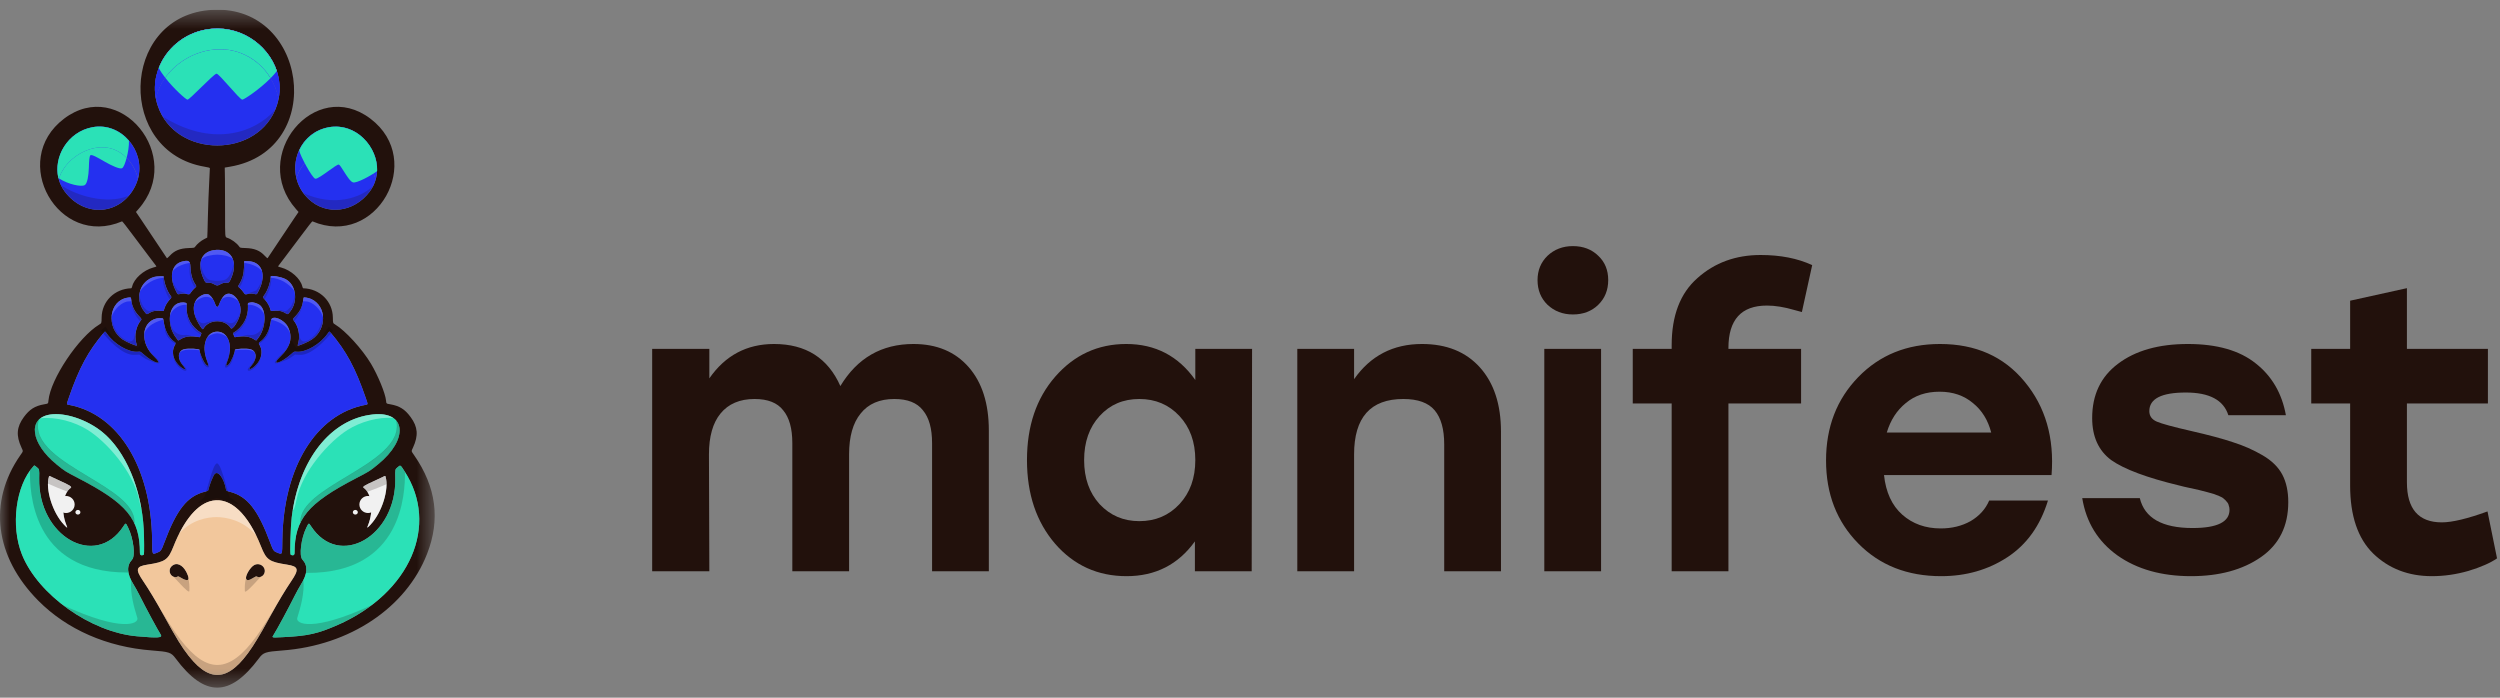 <svg width="129" height="36" viewBox="0 0 129 36" fill="none" xmlns="http://www.w3.org/2000/svg">
<rect x="0" y="0" width="129" height="36" fill="#808080" stroke="none"/>
<g clip-path="url(#clip0_1194_5139)">
<mask id="mask0_1194_5139" style="mask-type:luminance" maskUnits="userSpaceOnUse" x="0" y="0" width="23" height="36">
<path d="M22.435 0.5H0V35.5H22.435V0.5Z" fill="white"/>
</mask>
<g mask="url(#mask0_1194_5139)">
<path fill-rule="evenodd" clip-rule="evenodd" d="M10.743 0.525C6.198 0.981 6.038 7.835 10.555 8.602C10.759 8.637 10.824 8.655 10.829 8.68C10.832 8.697 10.816 9.043 10.792 9.448C10.769 9.853 10.739 10.649 10.726 11.217C10.714 11.786 10.699 12.254 10.694 12.258C10.688 12.262 10.614 12.3 10.53 12.343C10.371 12.422 10.162 12.597 10.078 12.72C10.031 12.789 10.031 12.789 9.742 12.799C9.285 12.814 9.007 12.928 8.754 13.202C8.684 13.278 8.62 13.332 8.612 13.322C8.603 13.312 8.34 12.917 8.026 12.444C7.713 11.971 7.357 11.438 7.236 11.261L7.015 10.937L7.144 10.79C9.563 8.061 6.181 3.949 3.306 6.123C0.444 8.287 3.009 12.826 6.3 11.421C6.313 11.415 6.558 11.726 6.878 12.158C7.183 12.568 7.564 13.074 7.725 13.283C7.885 13.491 8.03 13.682 8.047 13.707C8.081 13.76 8.092 13.752 7.908 13.804C7.398 13.946 6.916 14.378 6.821 14.778C6.809 14.831 6.788 14.874 6.775 14.875C5.913 14.898 5.253 15.551 5.244 16.389C5.24 16.675 5.24 16.675 5.123 16.746C4.054 17.392 2.604 19.561 2.5 20.667C2.485 20.831 2.491 20.826 2.279 20.862C1.802 20.945 1.523 21.121 1.229 21.524C0.857 22.034 0.822 22.472 1.106 23.091C1.202 23.301 1.208 23.264 1.049 23.491C-0.627 25.897 -0.278 28.72 1.977 30.995C3.452 32.482 5.523 33.389 7.845 33.564C8.731 33.631 8.832 33.665 9.061 33.972C10.562 35.986 11.858 35.986 13.359 33.972C13.587 33.665 13.689 33.631 14.575 33.564C18.045 33.303 20.948 31.365 22.036 28.584C22.73 26.811 22.51 25.128 21.37 23.49C21.212 23.262 21.217 23.3 21.313 23.091C21.597 22.472 21.563 22.034 21.191 21.524C20.896 21.121 20.618 20.945 20.14 20.862C19.929 20.826 19.935 20.831 19.919 20.667C19.886 20.305 19.504 19.373 19.14 18.764C18.693 18.016 17.825 17.065 17.297 16.746C17.179 16.675 17.179 16.675 17.176 16.389C17.167 15.551 16.507 14.898 15.644 14.875C15.632 14.874 15.611 14.831 15.598 14.778C15.503 14.378 15.022 13.946 14.511 13.804C14.327 13.752 14.338 13.76 14.373 13.707C14.389 13.682 14.534 13.491 14.695 13.283C14.855 13.074 15.237 12.568 15.542 12.158C15.862 11.726 16.106 11.415 16.12 11.421C19.411 12.826 21.976 8.287 19.114 6.123C16.238 3.949 12.857 8.061 15.275 10.79L15.405 10.937L15.184 11.261C15.062 11.438 14.707 11.971 14.393 12.444C14.08 12.917 13.816 13.312 13.808 13.322C13.799 13.332 13.735 13.278 13.665 13.202C13.412 12.928 13.134 12.814 12.678 12.799C12.389 12.789 12.389 12.789 12.342 12.721C12.22 12.542 11.94 12.339 11.714 12.266C11.612 12.232 11.612 12.232 11.614 11.018C11.616 10.351 11.612 9.544 11.607 9.226L11.597 8.648L11.865 8.602C16.944 7.738 15.871 0.01 10.743 0.525ZM10.618 1.525C8.876 1.846 7.731 3.487 8.043 5.094C8.066 5.21 8.096 5.325 8.134 5.44C9.044 8.194 13.375 8.194 14.286 5.44C14.324 5.324 14.355 5.208 14.377 5.092C14.776 3.057 12.822 1.119 10.618 1.525ZM4.767 6.565C3.48 6.807 2.719 8.138 3.036 9.266C3.097 9.483 3.198 9.692 3.343 9.885C4.366 11.248 6.21 11.111 6.97 9.614C7.036 9.483 7.087 9.35 7.123 9.215C7.507 7.795 6.267 6.282 4.767 6.565ZM16.96 6.566C15.677 6.8 15.011 8.076 15.298 9.213C15.394 9.593 15.596 9.958 15.917 10.263C16.84 11.14 18.262 10.97 19.077 9.885C19.222 9.692 19.322 9.485 19.383 9.273C19.779 7.897 18.517 6.283 16.96 6.566ZM10.994 12.915C10.366 13.028 10.163 13.62 10.497 14.366C10.596 14.588 10.596 14.588 10.749 14.59C10.886 14.591 10.918 14.599 11.056 14.671C11.21 14.75 11.21 14.75 11.364 14.671C11.502 14.599 11.533 14.591 11.67 14.59C11.823 14.588 11.823 14.588 11.922 14.366C12.333 13.451 11.887 12.755 10.994 12.915ZM9.382 13.501C8.867 13.641 8.719 14.277 9.045 14.944C9.181 15.22 9.154 15.198 9.318 15.164C9.424 15.142 9.482 15.139 9.555 15.155C9.793 15.204 9.764 15.212 9.865 15.069C9.915 14.998 9.999 14.904 10.051 14.86C10.145 14.78 10.145 14.78 10.083 14.682C9.913 14.415 9.842 14.159 9.826 13.759C9.813 13.458 9.727 13.408 9.382 13.501ZM12.594 13.757C12.578 14.159 12.507 14.415 12.336 14.682C12.274 14.78 12.274 14.78 12.368 14.86C12.42 14.904 12.504 14.998 12.554 15.069C12.655 15.212 12.626 15.204 12.865 15.155C12.937 15.139 12.996 15.142 13.102 15.164C13.266 15.198 13.239 15.22 13.374 14.944C13.756 14.165 13.506 13.507 12.818 13.478L12.605 13.469L12.594 13.757ZM7.974 14.286C7.204 14.488 6.931 15.426 7.451 16.079C7.575 16.235 7.566 16.232 7.69 16.157C7.883 16.039 8.1 16.002 8.353 16.041C8.445 16.056 8.445 16.056 8.468 15.963C8.507 15.806 8.622 15.603 8.747 15.468C8.865 15.341 8.865 15.341 8.785 15.232C8.608 14.996 8.452 14.545 8.45 14.269C8.45 14.243 8.087 14.255 7.974 14.286ZM13.969 14.269C13.968 14.545 13.811 14.996 13.635 15.232C13.554 15.341 13.554 15.341 13.673 15.468C13.797 15.603 13.912 15.806 13.951 15.963C13.975 16.056 13.975 16.056 14.066 16.041C14.319 16.002 14.537 16.039 14.729 16.157C14.853 16.232 14.845 16.235 14.969 16.079C15.402 15.535 15.273 14.668 14.718 14.395C14.479 14.277 13.97 14.192 13.969 14.269ZM10.44 15.224C9.9 15.477 9.851 16.095 10.315 16.801C10.457 17.018 10.457 17.018 10.513 16.93C10.809 16.46 11.611 16.46 11.906 16.93C11.987 17.058 12.311 16.571 12.393 16.198C12.54 15.533 11.896 14.857 11.532 15.294C11.454 15.387 11.359 15.557 11.322 15.671C11.249 15.89 11.171 15.89 11.098 15.671C11.04 15.495 10.917 15.306 10.805 15.219C10.725 15.157 10.578 15.159 10.44 15.224ZM6.604 15.358C5.622 15.489 5.443 16.91 6.331 17.518C6.52 17.647 7.06 17.875 7.06 17.826C7.06 17.823 7.042 17.75 7.021 17.664C6.927 17.297 7.025 16.836 7.256 16.547C7.318 16.469 7.318 16.469 7.162 16.303C6.932 16.058 6.807 15.794 6.772 15.479C6.756 15.331 6.765 15.337 6.604 15.358ZM15.666 15.362C15.662 15.374 15.65 15.449 15.638 15.529C15.592 15.845 15.481 16.068 15.249 16.313C15.101 16.468 15.101 16.468 15.163 16.546C15.395 16.836 15.492 17.297 15.399 17.664C15.377 17.75 15.359 17.823 15.359 17.826C15.359 17.875 15.899 17.647 16.088 17.518C16.875 16.979 16.862 15.807 16.064 15.432C15.932 15.37 15.678 15.326 15.666 15.362ZM9.316 15.616C8.691 15.707 8.564 16.739 9.092 17.433C9.137 17.493 9.181 17.551 9.188 17.562C9.196 17.574 9.232 17.56 9.277 17.529C9.532 17.352 9.84 17.314 10.305 17.401C10.32 17.404 10.404 17.192 10.391 17.184C9.885 16.89 9.597 16.368 9.626 15.799C9.634 15.634 9.634 15.634 9.563 15.623C9.524 15.616 9.479 15.608 9.463 15.605C9.446 15.602 9.38 15.607 9.316 15.616ZM12.947 15.605C12.936 15.608 12.895 15.616 12.856 15.623C12.785 15.634 12.785 15.634 12.794 15.799C12.823 16.368 12.534 16.89 12.029 17.184C12.015 17.192 12.1 17.404 12.115 17.401C12.58 17.314 12.888 17.352 13.142 17.529C13.187 17.56 13.223 17.574 13.231 17.562C13.239 17.551 13.282 17.493 13.328 17.433C13.716 16.923 13.763 16.059 13.419 15.755C13.313 15.661 13.05 15.577 12.947 15.605ZM8.049 16.442C7.284 16.65 7.23 17.715 7.951 18.397C8.471 18.89 7.963 18.774 7.396 18.271C7.242 18.134 7.242 18.134 7.125 18.147C6.646 18.197 5.909 17.771 5.515 17.216C5.425 17.088 5.425 17.088 5.367 17.156C4.549 18.119 4.084 18.981 3.554 20.514C3.423 20.894 3.422 20.864 3.571 20.893C6.117 21.379 7.797 24.112 7.849 27.851C7.86 28.668 7.84 28.619 8.122 28.513C8.294 28.448 8.329 28.398 8.47 28.021C9.114 26.293 9.656 25.608 10.563 25.374C10.751 25.326 10.746 25.33 10.762 25.243C10.798 25.049 11.002 24.539 11.076 24.459C11.253 24.267 11.55 24.668 11.658 25.243C11.674 25.33 11.668 25.326 11.856 25.374C12.764 25.608 13.306 26.293 13.95 28.021C14.09 28.398 14.125 28.448 14.297 28.513C14.579 28.619 14.559 28.668 14.57 27.851C14.623 24.112 16.302 21.379 18.849 20.893C18.998 20.864 18.996 20.894 18.865 20.514C18.335 18.981 17.87 18.119 17.053 17.156C16.995 17.088 16.995 17.088 16.904 17.216C16.511 17.771 15.774 18.197 15.295 18.147C15.178 18.134 15.178 18.134 15.024 18.271C14.457 18.774 13.948 18.89 14.469 18.397C14.989 17.905 15.12 17.397 14.861 16.88C14.655 16.471 14.021 16.225 13.981 16.54C13.916 17.042 13.719 17.429 13.422 17.635C13.335 17.695 13.335 17.695 13.409 17.83C13.579 18.139 13.495 18.541 13.198 18.844C12.946 19.1 12.744 19.117 12.975 18.863C13.278 18.529 13.257 18.122 12.931 18.024C12.737 17.966 12.123 17.991 12.123 18.057C12.123 18.207 11.926 18.669 11.809 18.793C11.664 18.947 11.633 18.88 11.733 18.627C12.04 17.852 11.784 17.114 11.21 17.114C10.635 17.114 10.38 17.852 10.686 18.627C10.786 18.88 10.756 18.947 10.611 18.793C10.494 18.669 10.296 18.207 10.296 18.057C10.296 17.991 9.683 17.966 9.488 18.024C9.163 18.122 9.142 18.529 9.445 18.863C9.676 19.117 9.474 19.1 9.222 18.844C8.924 18.541 8.841 18.139 9.01 17.83C9.084 17.695 9.084 17.695 8.998 17.635C8.701 17.429 8.503 17.042 8.439 16.541C8.428 16.458 8.417 16.435 8.383 16.426C8.313 16.407 8.148 16.415 8.049 16.442ZM2.576 21.393C1.405 21.581 1.581 22.881 2.926 23.97C3.352 24.316 3.36 24.32 4.043 24.675C6.558 25.98 7.219 26.783 7.219 28.532C7.219 28.652 7.304 28.689 7.423 28.62C7.444 28.608 7.441 27.771 7.417 27.324C7.308 25.224 6.473 23.261 5.276 22.291C4.484 21.649 3.345 21.27 2.576 21.393ZM19.241 21.387C17.068 21.62 15.416 23.714 15.052 26.696C14.994 27.171 14.953 28.595 14.997 28.62C15.116 28.689 15.2 28.652 15.2 28.532C15.2 26.783 15.861 25.981 18.377 24.675C19.059 24.32 19.067 24.316 19.494 23.97C21.105 22.665 20.962 21.202 19.241 21.387ZM1.725 24.059C0.811 25.063 0.542 27.135 1.133 28.614C1.964 30.69 4.679 32.619 7.07 32.832C8.154 32.929 8.4 32.912 8.296 32.75C8.126 32.483 7.544 31.404 7.203 30.724C7.115 30.548 6.978 30.301 6.899 30.174C6.544 29.606 6.518 29.193 6.817 28.871C6.994 28.68 6.883 27.779 6.615 27.234C6.483 26.964 6.492 26.967 6.366 27.159C4.918 29.368 1.962 27.677 2.022 24.675C2.031 24.217 2.031 24.217 1.906 24.115C1.76 23.997 1.777 24.002 1.725 24.059ZM20.509 24.117C20.388 24.217 20.388 24.217 20.397 24.675C20.457 27.677 17.502 29.367 16.053 27.159C15.928 26.967 15.937 26.964 15.804 27.234C15.537 27.779 15.426 28.68 15.603 28.871C15.901 29.193 15.875 29.606 15.52 30.174C15.441 30.301 15.305 30.548 15.216 30.724C14.876 31.404 14.293 32.483 14.123 32.75C14.019 32.913 13.99 32.905 14.6 32.877C15.873 32.817 16.402 32.698 17.434 32.243C21.166 30.596 22.683 27.097 20.872 24.315C20.649 23.971 20.671 23.983 20.509 24.117ZM2.525 24.599C2.332 25.242 2.713 26.455 3.303 27.077C3.486 27.27 3.497 27.271 3.424 27.09C3.13 26.362 3.238 25.459 3.653 25.173C3.73 25.12 3.59 25.031 3.05 24.79C2.924 24.734 2.761 24.658 2.688 24.621C2.529 24.541 2.542 24.543 2.525 24.599ZM19.757 24.608C19.702 24.637 19.532 24.717 19.38 24.786C18.79 25.054 18.687 25.118 18.766 25.173C19.182 25.459 19.29 26.362 18.995 27.09C18.922 27.271 18.933 27.27 19.116 27.077C19.706 26.455 20.087 25.242 19.895 24.599C19.878 24.544 19.879 24.544 19.757 24.608ZM10.975 25.835C10.215 25.972 9.504 26.802 8.953 28.194C8.676 28.892 8.532 28.993 7.616 29.134C7.013 29.226 6.974 29.374 7.388 29.983C7.687 30.423 8.053 31.032 8.44 31.732C9.131 32.983 9.385 33.398 9.737 33.844C10.948 35.382 11.983 35.13 13.268 32.984C13.521 32.562 13.552 32.506 13.98 31.732C14.366 31.032 14.732 30.423 15.032 29.983C15.446 29.374 15.406 29.226 14.803 29.134C13.887 28.993 13.743 28.892 13.467 28.194C12.802 26.515 11.906 25.667 10.975 25.835ZM8.956 29.146C8.771 29.243 8.704 29.43 8.79 29.61C8.859 29.752 9.047 29.823 9.163 29.75C9.195 29.73 9.22 29.738 9.317 29.798C9.666 30.013 9.799 29.971 9.69 29.681C9.525 29.238 9.213 29.011 8.956 29.146ZM13.122 29.155C12.909 29.264 12.637 29.729 12.704 29.871C12.752 29.973 12.847 29.955 13.102 29.798C13.2 29.738 13.224 29.73 13.256 29.75C13.372 29.823 13.561 29.752 13.629 29.61C13.777 29.302 13.434 28.994 13.122 29.155Z" fill="#22110C"/>
<path d="M12.947 15.605C12.936 15.608 12.895 15.616 12.856 15.623C12.785 15.634 12.785 15.634 12.794 15.799C12.823 16.368 12.534 16.89 12.029 17.184C12.015 17.192 12.1 17.404 12.115 17.401C12.58 17.314 12.888 17.352 13.142 17.529C13.187 17.56 13.223 17.574 13.231 17.562C13.239 17.551 13.282 17.493 13.328 17.433C13.716 16.923 13.763 16.059 13.419 15.755C13.313 15.661 13.05 15.577 12.947 15.605Z" fill="#2430F0"/>
<path d="M15.666 15.362C15.662 15.374 15.65 15.449 15.638 15.529C15.592 15.845 15.481 16.068 15.249 16.313C15.101 16.468 15.101 16.468 15.163 16.546C15.395 16.836 15.492 17.297 15.399 17.664C15.377 17.75 15.359 17.823 15.359 17.826C15.359 17.875 15.899 17.647 16.088 17.518C16.875 16.979 16.862 15.807 16.064 15.432C15.932 15.37 15.678 15.326 15.666 15.362Z" fill="#2430F0"/>
<path d="M13.969 14.269C13.968 14.545 13.811 14.996 13.635 15.232C13.554 15.341 13.554 15.341 13.673 15.468C13.797 15.603 13.912 15.806 13.951 15.963C13.975 16.056 13.975 16.056 14.066 16.041C14.319 16.002 14.537 16.039 14.729 16.157C14.853 16.232 14.845 16.235 14.969 16.079C15.402 15.535 15.273 14.668 14.718 14.395C14.479 14.277 13.97 14.192 13.969 14.269Z" fill="#2430F0"/>
<path d="M12.594 13.757C12.578 14.159 12.507 14.415 12.336 14.682C12.274 14.78 12.274 14.78 12.368 14.86C12.42 14.904 12.504 14.998 12.554 15.069C12.655 15.212 12.626 15.204 12.865 15.155C12.938 15.139 12.996 15.142 13.102 15.164C13.266 15.198 13.239 15.22 13.374 14.944C13.756 14.165 13.506 13.507 12.818 13.478L12.606 13.469L12.594 13.757Z" fill="#2430F0"/>
<path d="M10.994 12.915C10.365 13.028 10.163 13.62 10.497 14.366C10.596 14.588 10.596 14.588 10.749 14.59C10.886 14.591 10.918 14.599 11.056 14.671C11.21 14.75 11.21 14.75 11.364 14.671C11.502 14.599 11.533 14.591 11.67 14.59C11.823 14.588 11.823 14.588 11.922 14.366C12.332 13.451 11.887 12.755 10.994 12.915Z" fill="#2430F0"/>
<path d="M10.44 15.224C9.9 15.477 9.851 16.095 10.315 16.801C10.457 17.018 10.457 17.018 10.513 16.93C10.809 16.46 11.611 16.46 11.906 16.93C11.987 17.058 12.311 16.571 12.393 16.198C12.54 15.533 11.896 14.857 11.532 15.294C11.454 15.387 11.359 15.557 11.322 15.671C11.249 15.89 11.171 15.89 11.098 15.671C11.04 15.495 10.917 15.306 10.805 15.219C10.725 15.157 10.578 15.159 10.44 15.224Z" fill="#2430F0"/>
<path d="M9.316 15.616C8.691 15.707 8.564 16.739 9.092 17.433C9.137 17.493 9.181 17.551 9.188 17.562C9.196 17.574 9.233 17.56 9.278 17.529C9.532 17.352 9.84 17.314 10.305 17.401C10.32 17.404 10.404 17.192 10.391 17.184C9.885 16.89 9.597 16.368 9.626 15.799C9.634 15.634 9.634 15.634 9.563 15.623C9.524 15.616 9.479 15.608 9.463 15.605C9.446 15.602 9.38 15.607 9.316 15.616Z" fill="#2430F0"/>
<path d="M7.974 14.286C7.204 14.488 6.931 15.426 7.451 16.079C7.575 16.235 7.566 16.232 7.69 16.157C7.883 16.039 8.1 16.002 8.353 16.041C8.445 16.056 8.445 16.056 8.468 15.963C8.507 15.806 8.622 15.603 8.747 15.468C8.865 15.341 8.865 15.341 8.785 15.232C8.608 14.996 8.452 14.545 8.45 14.269C8.45 14.243 8.087 14.255 7.974 14.286Z" fill="#2430F0"/>
<path d="M9.382 13.501C8.867 13.641 8.719 14.277 9.045 14.944C9.181 15.22 9.154 15.198 9.317 15.164C9.423 15.142 9.482 15.139 9.555 15.155C9.793 15.204 9.764 15.212 9.865 15.069C9.915 14.998 9.999 14.904 10.051 14.86C10.145 14.78 10.145 14.78 10.083 14.682C9.913 14.415 9.842 14.159 9.826 13.759C9.813 13.458 9.727 13.408 9.382 13.501Z" fill="#2430F0"/>
<path d="M6.604 15.358C5.622 15.489 5.443 16.91 6.331 17.518C6.52 17.647 7.06 17.875 7.06 17.826C7.06 17.823 7.042 17.75 7.021 17.664C6.927 17.297 7.025 16.836 7.256 16.547C7.318 16.469 7.318 16.469 7.162 16.303C6.932 16.058 6.807 15.794 6.772 15.479C6.756 15.331 6.765 15.337 6.604 15.358Z" fill="#2430F0"/>
<path d="M19.241 21.387C17.068 21.62 15.416 23.714 15.052 26.696C14.994 27.171 14.953 28.595 14.997 28.62C15.116 28.689 15.2 28.652 15.2 28.532C15.2 26.783 15.861 25.981 18.377 24.675C19.059 24.32 19.067 24.316 19.494 23.97C21.105 22.665 20.962 21.202 19.241 21.387Z" fill="#2BE1B7"/>
<path d="M20.509 24.117C20.388 24.217 20.388 24.217 20.397 24.675C20.457 27.677 17.502 29.367 16.053 27.159C15.928 26.967 15.937 26.964 15.804 27.234C15.537 27.779 15.426 28.68 15.602 28.871C15.901 29.193 15.875 29.606 15.52 30.174C15.441 30.301 15.304 30.548 15.216 30.724C14.876 31.404 14.293 32.483 14.123 32.75C14.019 32.913 13.99 32.905 14.6 32.877C15.873 32.817 16.402 32.698 17.434 32.243C21.166 30.596 22.683 27.097 20.872 24.315C20.649 23.971 20.671 23.983 20.509 24.117Z" fill="#2BE1B7"/>
<path d="M1.725 24.059C0.811 25.063 0.542 27.135 1.133 28.614C1.964 30.69 4.679 32.619 7.07 32.832C8.154 32.929 8.4 32.912 8.296 32.75C8.126 32.483 7.544 31.404 7.203 30.724C7.115 30.548 6.978 30.301 6.899 30.174C6.544 29.606 6.518 29.193 6.817 28.871C6.994 28.68 6.883 27.779 6.615 27.234C6.483 26.964 6.492 26.967 6.366 27.159C4.918 29.368 1.962 27.677 2.022 24.675C2.031 24.217 2.031 24.217 1.906 24.115C1.76 23.997 1.777 24.002 1.725 24.059Z" fill="#2BE1B7"/>
<path d="M2.576 21.393C1.405 21.581 1.581 22.881 2.926 23.97C3.352 24.316 3.36 24.32 4.043 24.675C6.558 25.98 7.219 26.783 7.219 28.532C7.219 28.652 7.304 28.689 7.423 28.62C7.444 28.608 7.441 27.771 7.417 27.324C7.308 25.224 6.473 23.261 5.276 22.291C4.484 21.649 3.346 21.27 2.576 21.393Z" fill="#2BE1B7"/>
<path d="M8.049 16.442C7.284 16.65 7.23 17.715 7.951 18.397C8.471 18.89 7.963 18.774 7.396 18.271C7.242 18.134 7.242 18.134 7.125 18.147C6.646 18.197 5.908 17.771 5.515 17.216C5.425 17.088 5.425 17.088 5.367 17.156C4.549 18.119 4.084 18.981 3.554 20.514C3.423 20.894 3.422 20.864 3.571 20.893C6.117 21.379 7.797 24.112 7.849 27.851C7.86 28.668 7.84 28.619 8.122 28.513C8.294 28.448 8.329 28.398 8.47 28.021C9.114 26.293 9.655 25.608 10.563 25.374C10.751 25.326 10.746 25.33 10.762 25.243C10.798 25.049 11.002 24.539 11.076 24.459C11.253 24.267 11.55 24.668 11.658 25.243C11.674 25.33 11.668 25.326 11.856 25.374C12.764 25.608 13.306 26.293 13.95 28.021C14.09 28.398 14.125 28.448 14.297 28.513C14.579 28.619 14.559 28.668 14.57 27.851C14.623 24.112 16.302 21.379 18.848 20.893C18.998 20.864 18.996 20.894 18.865 20.514C18.335 18.981 17.87 18.119 17.053 17.156C16.995 17.088 16.995 17.088 16.904 17.216C16.511 17.771 15.774 18.197 15.295 18.147C15.178 18.134 15.178 18.134 15.024 18.271C14.457 18.774 13.948 18.89 14.469 18.397C14.989 17.905 15.12 17.397 14.861 16.88C14.655 16.471 14.021 16.225 13.981 16.54C13.916 17.042 13.719 17.429 13.422 17.635C13.335 17.695 13.335 17.695 13.409 17.83C13.579 18.139 13.495 18.541 13.197 18.844C12.946 19.1 12.744 19.117 12.975 18.863C13.278 18.529 13.257 18.122 12.931 18.024C12.736 17.966 12.123 17.991 12.123 18.057C12.123 18.207 11.926 18.669 11.809 18.793C11.664 18.947 11.633 18.88 11.733 18.627C12.04 17.852 11.784 17.114 11.21 17.114C10.635 17.114 10.38 17.852 10.686 18.627C10.786 18.88 10.756 18.947 10.611 18.793C10.494 18.669 10.296 18.207 10.296 18.057C10.296 17.991 9.683 17.966 9.488 18.024C9.163 18.122 9.142 18.529 9.445 18.863C9.676 19.117 9.474 19.1 9.222 18.844C8.924 18.541 8.841 18.139 9.01 17.83C9.084 17.695 9.084 17.695 8.997 17.635C8.701 17.429 8.503 17.042 8.439 16.541C8.428 16.458 8.417 16.435 8.383 16.426C8.313 16.407 8.148 16.415 8.049 16.442Z" fill="#2430F0"/>
<path fill-rule="evenodd" clip-rule="evenodd" d="M10.975 25.835C10.215 25.972 9.504 26.802 8.953 28.194C8.676 28.892 8.532 28.993 7.616 29.134C7.013 29.226 6.974 29.374 7.388 29.983C7.687 30.423 8.053 31.032 8.44 31.732C9.13 32.983 9.385 33.398 9.737 33.844C10.948 35.382 11.983 35.13 13.268 32.984C13.521 32.562 13.552 32.506 13.98 31.732C14.366 31.032 14.732 30.423 15.031 29.983C15.446 29.374 15.406 29.226 14.803 29.134C13.887 28.993 13.743 28.892 13.467 28.194C12.802 26.515 11.906 25.667 10.975 25.835ZM8.79 29.61C8.704 29.43 8.771 29.243 8.956 29.146C9.213 29.011 9.525 29.238 9.69 29.681C9.799 29.971 9.666 30.013 9.317 29.798C9.219 29.738 9.195 29.73 9.163 29.75C9.047 29.823 8.859 29.752 8.79 29.61ZM12.704 29.871C12.637 29.729 12.909 29.264 13.122 29.155C13.434 28.994 13.777 29.302 13.629 29.61C13.561 29.752 13.372 29.823 13.256 29.75C13.224 29.73 13.2 29.738 13.102 29.798C12.847 29.955 12.752 29.973 12.704 29.871Z" fill="#F2C79C"/>
<path fill-rule="evenodd" clip-rule="evenodd" d="M7.123 9.215C6.859 8.213 6.036 7.423 4.918 7.633C4.031 7.801 3.243 8.487 3.036 9.266C3.097 9.483 3.198 9.692 3.343 9.885C4.366 11.248 6.21 11.111 6.97 9.614C7.036 9.483 7.087 9.35 7.123 9.215Z" fill="#2430F0"/>
<path fill-rule="evenodd" clip-rule="evenodd" d="M8.134 5.44C8.096 5.325 8.066 5.21 8.043 5.094C8.274 3.888 9.417 2.842 10.769 2.594C12.578 2.261 14.068 3.509 14.377 5.092C14.355 5.208 14.324 5.324 14.286 5.44C13.375 8.194 9.044 8.194 8.134 5.44Z" fill="#2430F0"/>
<path d="M16.96 6.566C15.677 6.8 15.011 8.076 15.298 9.213C15.488 8.451 16.229 7.795 17.111 7.635C18.268 7.424 19.111 8.264 19.383 9.273C19.779 7.897 18.517 6.283 16.96 6.566Z" fill="#2430F0"/>
<path d="M8.043 5.094C8.274 3.888 9.417 2.842 10.769 2.594C12.578 2.261 14.068 3.509 14.377 5.092C14.776 3.057 12.822 1.119 10.618 1.525C8.876 1.846 7.731 3.487 8.043 5.094Z" fill="#2430F0"/>
<path d="M4.918 7.633C6.036 7.423 6.859 8.213 7.123 9.215C7.507 7.795 6.267 6.282 4.767 6.565C3.48 6.807 2.719 8.138 3.036 9.266C3.242 8.487 4.031 7.801 4.918 7.633Z" fill="#2430F0"/>
<path d="M15.917 10.263C16.84 11.14 18.262 10.97 19.077 9.885C19.222 9.692 19.322 9.485 19.383 9.273C19.111 8.264 18.268 7.424 17.111 7.635C16.229 7.795 15.488 8.451 15.298 9.213C15.394 9.593 15.596 9.958 15.917 10.263Z" fill="#2430F0"/>
<path fill-rule="evenodd" clip-rule="evenodd" d="M8.523 4.008C9.028 3.301 9.851 2.763 10.771 2.594C12.147 2.34 13.339 3.002 13.966 4.03C14.086 3.909 14.195 3.786 14.286 3.665C13.819 2.257 12.291 1.217 10.62 1.525C9.465 1.738 8.573 2.53 8.193 3.508C8.275 3.667 8.391 3.838 8.523 4.008Z" fill="#F2C79C"/>
<path d="M8.523 4.008C8.971 4.585 9.599 5.142 9.675 5.142C9.732 5.142 10.048 4.832 10.377 4.51C10.732 4.163 11.101 3.802 11.174 3.802C11.243 3.802 11.541 4.137 11.839 4.472C12.137 4.807 12.434 5.142 12.504 5.142C12.592 5.142 13.396 4.609 13.966 4.03C13.339 3.002 12.147 2.34 10.771 2.594C9.851 2.763 9.028 3.301 8.523 4.008Z" fill="#2BE1B7"/>
<path d="M3.047 9.209C3.275 8.454 4.047 7.796 4.912 7.633C5.574 7.509 6.133 7.735 6.533 8.148C6.608 7.871 6.661 7.54 6.655 7.262C6.206 6.735 5.517 6.423 4.762 6.565C3.505 6.802 2.749 8.075 3.01 9.185C3.022 9.194 3.034 9.201 3.047 9.209Z" fill="#2BE1B7"/>
<path d="M3.047 9.209C3.533 9.519 4.197 9.654 4.372 9.552C4.507 9.472 4.57 9.071 4.585 8.658C4.596 8.344 4.606 8.062 4.666 8.011C4.732 7.953 5.054 8.14 5.395 8.337C5.769 8.554 6.191 8.742 6.3 8.68C6.378 8.635 6.454 8.442 6.533 8.148C6.133 7.735 5.574 7.509 4.912 7.633C4.047 7.796 3.275 8.454 3.047 9.209Z" fill="#2BE1B7"/>
<path fill-rule="evenodd" clip-rule="evenodd" d="M15.446 7.782C15.476 8.002 16.101 9.182 16.27 9.222C16.361 9.243 16.674 9.019 16.96 8.813C17.203 8.638 17.426 8.478 17.481 8.492C17.531 8.504 17.625 8.655 17.736 8.831C17.891 9.076 18.077 9.371 18.215 9.412C18.395 9.464 19.11 9.085 19.46 8.831C19.514 7.577 18.358 6.313 16.966 6.566C16.239 6.698 15.71 7.165 15.44 7.751C15.443 7.761 15.444 7.771 15.446 7.782Z" fill="#2BE1B7"/>
<path d="M19.757 24.608C19.702 24.637 19.532 24.717 19.38 24.786C18.79 25.054 18.687 25.118 18.766 25.173C19.182 25.459 19.29 26.362 18.995 27.09C18.922 27.271 18.933 27.27 19.116 27.077C19.706 26.455 20.087 25.242 19.895 24.599C19.878 24.544 19.879 24.544 19.757 24.608Z" fill="#F1F1F1"/>
<path d="M2.525 24.599C2.332 25.242 2.713 26.455 3.303 27.077C3.486 27.27 3.497 27.271 3.424 27.09C3.13 26.362 3.238 25.459 3.653 25.173C3.73 25.12 3.59 25.031 3.05 24.79C2.924 24.734 2.761 24.658 2.688 24.621C2.529 24.541 2.542 24.543 2.525 24.599Z" fill="#F1F1F1"/>
<path d="M18.464 26.432C18.464 26.365 18.406 26.312 18.335 26.312C18.264 26.312 18.206 26.365 18.206 26.432C18.206 26.498 18.264 26.552 18.335 26.552C18.406 26.552 18.464 26.498 18.464 26.432Z" fill="#F1F1F1"/>
<path opacity="0.2" fill-rule="evenodd" clip-rule="evenodd" d="M14.2 5.667C13.096 6.907 10.9 7.589 8.392 6.01C9.632 8.112 13.215 7.998 14.2 5.667ZM6.653 10.094C5.49 10.584 3.912 10.082 3.14 9.548C3.195 9.664 3.262 9.777 3.343 9.885C4.244 11.085 5.78 11.122 6.653 10.094ZM19.257 9.596C18.588 10.229 17.235 10.679 15.654 9.965C15.73 10.069 15.818 10.169 15.917 10.263C16.84 11.14 18.262 10.97 19.077 9.885C19.147 9.791 19.207 9.695 19.257 9.596Z" fill="#22110C"/>
<path d="M8.043 5.094C8.274 3.888 9.417 2.842 10.769 2.594C12.578 2.261 14.068 3.509 14.377 5.092C14.776 3.057 12.822 1.119 10.618 1.525C8.876 1.846 7.731 3.487 8.043 5.094Z" fill="#2430F0"/>
<path fill-rule="evenodd" clip-rule="evenodd" d="M8.523 4.008C9.028 3.301 9.851 2.763 10.771 2.594C12.147 2.34 13.339 3.002 13.966 4.03C14.086 3.909 14.195 3.786 14.286 3.665C13.819 2.257 12.291 1.217 10.62 1.525C9.465 1.738 8.573 2.53 8.193 3.508C8.275 3.667 8.391 3.838 8.523 4.008Z" fill="#2BE1B7"/>
<g opacity="0.2">
<g style="mix-blend-mode:hard-light">
<path fill-rule="evenodd" clip-rule="evenodd" d="M12.006 13.349C11.861 13.008 11.499 12.825 10.994 12.915C10.695 12.969 10.493 13.131 10.399 13.365C10.598 13.2 10.95 13.146 11.213 13.14C11.466 13.146 11.804 13.196 12.006 13.349ZM9.795 13.565C9.549 13.603 9.1 13.724 8.904 14.001C8.969 13.753 9.133 13.569 9.382 13.501C9.632 13.434 9.746 13.441 9.795 13.565ZM8.453 14.335C8.451 14.312 8.45 14.29 8.45 14.269C8.45 14.243 8.087 14.255 7.974 14.286C7.584 14.388 7.321 14.68 7.225 15.027C7.486 14.656 7.971 14.347 8.453 14.335ZM5.757 16.358C5.873 15.963 6.302 15.552 6.651 15.552C6.7 15.552 6.743 15.549 6.781 15.544C6.777 15.523 6.775 15.501 6.772 15.479C6.771 15.472 6.771 15.465 6.77 15.458C6.764 15.4 6.761 15.37 6.744 15.356C6.727 15.342 6.694 15.346 6.626 15.355C6.619 15.357 6.612 15.357 6.604 15.358C6.077 15.428 5.781 15.87 5.757 16.358ZM10.992 15.444C10.79 15.286 10.49 15.223 10.069 15.578C10.14 15.427 10.264 15.306 10.44 15.224C10.578 15.159 10.725 15.157 10.805 15.219C10.868 15.268 10.935 15.35 10.992 15.444ZM12.294 15.528C12.112 15.19 11.765 15.014 11.532 15.294C11.498 15.334 11.46 15.39 11.426 15.45C11.619 15.295 11.901 15.226 12.294 15.528ZM9.629 15.728C9.632 15.634 9.622 15.633 9.563 15.623C9.524 15.616 9.479 15.608 9.463 15.605C9.446 15.602 9.38 15.607 9.316 15.616C9.009 15.661 8.822 15.933 8.774 16.28C8.896 15.883 9.353 15.697 9.629 15.728ZM13.992 16.494C14.088 16.252 14.666 16.492 14.861 16.88C14.915 16.988 14.952 17.095 14.972 17.202C14.823 16.78 14.353 16.587 13.992 16.494ZM12.123 18.071C12.123 18.066 12.123 18.061 12.123 18.057C12.123 17.991 12.737 17.966 12.931 18.024C13.023 18.052 13.091 18.104 13.134 18.173C12.948 18.007 12.543 18.038 12.123 18.071ZM10.712 17.387C10.825 17.217 10.995 17.114 11.21 17.114C11.42 17.114 11.588 17.213 11.701 17.377C11.56 17.267 11.367 17.21 11.213 17.195C11.053 17.21 10.854 17.27 10.712 17.387ZM9.279 18.184C9.321 18.11 9.391 18.053 9.488 18.024C9.683 17.966 10.296 17.991 10.296 18.057C10.296 18.061 10.297 18.066 10.297 18.07C9.869 18.037 9.458 18.007 9.279 18.184ZM8.431 16.494C8.062 16.589 7.58 16.789 7.443 17.232C7.465 16.858 7.67 16.545 8.049 16.442C8.149 16.415 8.313 16.407 8.383 16.426C8.41 16.433 8.422 16.449 8.431 16.494ZM13.52 14.001C13.437 13.695 13.192 13.493 12.818 13.478L12.605 13.469L12.602 13.561C12.84 13.594 13.317 13.713 13.52 14.001ZM15.189 15.011C15.119 14.744 14.959 14.514 14.718 14.395C14.479 14.277 13.97 14.192 13.969 14.269C13.969 14.29 13.968 14.312 13.966 14.335C14.443 14.344 14.924 14.646 15.189 15.011ZM16.669 16.364C16.556 15.967 16.125 15.552 15.774 15.552C15.721 15.552 15.675 15.548 15.636 15.543C15.637 15.538 15.637 15.534 15.638 15.529C15.65 15.449 15.662 15.374 15.666 15.362C15.678 15.326 15.932 15.37 16.064 15.432C16.447 15.612 16.649 15.975 16.669 16.364ZM13.639 16.245C13.613 16.039 13.541 15.862 13.419 15.755C13.313 15.661 13.05 15.577 12.947 15.605C12.936 15.608 12.895 15.616 12.856 15.623C12.797 15.633 12.787 15.634 12.79 15.729C13.058 15.696 13.502 15.869 13.639 16.245Z" fill="white"/>
</g>
</g>
<g style="mix-blend-mode:hard-light">
<path fill-rule="evenodd" clip-rule="evenodd" d="M20.292 21.565C19.509 21.506 18.597 21.767 17.938 22.182C17.015 22.762 15.595 24.302 15.297 25.792C15.215 26.204 15.153 26.338 15.107 26.309C15.562 23.533 17.163 21.609 19.241 21.387C19.709 21.336 20.061 21.408 20.292 21.565Z" fill="white" fill-opacity="0.4"/>
</g>
<g style="mix-blend-mode:hard-light">
<path fill-rule="evenodd" clip-rule="evenodd" d="M2.087 21.584C2.89 21.495 3.85 21.76 4.537 22.192C5.46 22.772 6.879 24.312 7.177 25.802C7.224 26.035 7.264 26.18 7.298 26.256C7.01 24.577 6.267 23.094 5.276 22.291C4.484 21.649 3.345 21.27 2.576 21.393C2.373 21.426 2.21 21.492 2.087 21.584Z" fill="white" fill-opacity="0.4"/>
</g>
<g style="mix-blend-mode:hard-light">
<path fill-rule="evenodd" clip-rule="evenodd" d="M9.252 27.523C9.901 26.804 10.733 26.682 11.178 26.682C11.64 26.682 12.555 26.832 13.216 27.622C12.585 26.325 11.793 25.687 10.975 25.835C10.346 25.949 9.751 26.536 9.252 27.523Z" fill="white" fill-opacity="0.4"/>
</g>
<path opacity="0.2" fill-rule="evenodd" clip-rule="evenodd" d="M19.945 24.986C19.648 25.115 19.316 25.246 18.957 25.378C18.903 25.293 18.839 25.223 18.766 25.173C18.687 25.118 18.79 25.054 19.38 24.786C19.532 24.717 19.702 24.637 19.757 24.608L19.759 24.607C19.835 24.567 19.862 24.553 19.877 24.561C19.885 24.566 19.889 24.578 19.895 24.598L19.895 24.599C19.929 24.713 19.945 24.844 19.945 24.986ZM2.475 24.954C2.775 25.09 3.109 25.229 3.469 25.367C3.521 25.287 3.583 25.221 3.653 25.173C3.73 25.12 3.59 25.031 3.05 24.79C2.924 24.734 2.761 24.658 2.688 24.621C2.678 24.616 2.668 24.611 2.659 24.607C2.58 24.567 2.553 24.553 2.541 24.561C2.534 24.565 2.532 24.575 2.528 24.589C2.527 24.592 2.526 24.595 2.525 24.599C2.494 24.704 2.477 24.824 2.475 24.954Z" fill="#22110C"/>
<path opacity="0.2" fill-rule="evenodd" clip-rule="evenodd" d="M6.768 29.941C6.704 30.627 6.938 31.395 7.046 31.749C7.064 31.809 7.079 31.858 7.088 31.892C7.165 32.182 6.329 32.642 3.262 31.234C4.394 32.102 5.78 32.717 7.07 32.832C8.154 32.929 8.4 32.912 8.296 32.75C8.126 32.483 7.544 31.404 7.203 30.724C7.115 30.548 6.978 30.301 6.899 30.174C6.849 30.093 6.805 30.016 6.768 29.941Z" fill="#22110C"/>
<path opacity="0.2" fill-rule="evenodd" clip-rule="evenodd" d="M19.176 31.228C16.099 32.643 15.26 32.183 15.337 31.892C15.346 31.858 15.361 31.809 15.379 31.749C15.487 31.393 15.723 30.62 15.656 29.932C15.618 30.009 15.573 30.09 15.52 30.174C15.441 30.301 15.305 30.548 15.216 30.724C14.876 31.404 14.294 32.483 14.124 32.75C14.086 32.809 14.058 32.846 14.067 32.867C14.082 32.905 14.211 32.895 14.6 32.877C15.873 32.817 16.402 32.698 17.434 32.243C18.084 31.956 18.666 31.613 19.176 31.228Z" fill="#22110C"/>
<path opacity="0.2" fill-rule="evenodd" clip-rule="evenodd" d="M8.266 31.421C8.937 32.514 9.209 32.907 9.576 33.328C10.918 34.867 12.064 34.615 13.487 32.467C13.754 32.065 13.798 31.995 14.209 31.323C14.134 31.455 14.057 31.592 13.98 31.732C13.552 32.506 13.521 32.562 13.268 32.984C11.983 35.13 10.948 35.382 9.737 33.844C9.385 33.398 9.13 32.983 8.44 31.732C8.381 31.626 8.324 31.522 8.266 31.421Z" fill="#22110C"/>
<path d="M11.197 23.912C10.949 23.912 10.632 25.692 10.493 25.692L10.205 25.962L11.197 25.692L12.339 26.032C12.217 25.918 11.954 25.692 11.883 25.692C11.793 25.692 11.446 23.912 11.197 23.912Z" fill="black" fill-opacity="0.2"/>
<path d="M9.55 19.131C9.411 19.131 8.944 18.802 8.944 18.311C9.01 18.188 9.143 17.995 9.143 18.212C9.143 18.482 9.44 18.831 9.52 18.912C9.599 18.991 9.689 19.131 9.55 19.131Z" fill="black" fill-opacity="0.2"/>
<path d="M6.889 18.311C6.323 18.311 5.589 17.561 5.212 17.052L5.44 16.852L5.956 17.602L7.127 17.951L7.356 17.572C7.412 17.658 7.544 17.867 7.624 18.012C7.723 18.192 7.981 18.331 8.19 18.631C8.398 18.931 7.604 18.561 7.505 18.512C7.425 18.471 7.253 18.348 7.177 18.291C7.177 18.298 7.12 18.311 6.889 18.311Z" fill="black" fill-opacity="0.2"/>
<path d="M8.666 17.401C8.438 17.111 8.517 16.771 8.478 16.482L9.123 17.662L9.073 17.752L9.072 17.751C9.008 17.717 8.848 17.632 8.666 17.401Z" fill="black" fill-opacity="0.2"/>
<path d="M10.701 18.951C10.493 18.901 10.304 18.412 10.304 18.041L10.503 17.951L10.632 18.471C10.671 18.632 10.91 19.002 10.701 18.951Z" fill="black" fill-opacity="0.2"/>
<path d="M12.855 19.131C12.994 19.131 13.461 18.802 13.461 18.311C13.395 18.188 13.262 17.995 13.262 18.212C13.262 18.482 12.964 18.831 12.885 18.912C12.806 18.991 12.716 19.131 12.855 19.131Z" fill="black" fill-opacity="0.2"/>
<path d="M15.516 18.311C16.081 18.311 16.816 17.561 17.193 17.052L16.965 16.852L16.449 17.602L15.277 17.951L15.049 17.572C14.993 17.658 14.861 17.867 14.781 18.012C14.682 18.192 14.424 18.331 14.215 18.631C14.007 18.931 14.801 18.561 14.9 18.512C14.98 18.471 15.152 18.348 15.228 18.291C15.228 18.298 15.285 18.311 15.516 18.311Z" fill="black" fill-opacity="0.2"/>
<path d="M13.739 17.401C13.967 17.111 13.888 16.771 13.928 16.482L13.282 17.662L13.332 17.752L13.333 17.751C13.397 17.717 13.557 17.632 13.739 17.401Z" fill="black" fill-opacity="0.2"/>
<path d="M11.694 18.962C11.902 18.912 12.101 18.412 12.101 18.041L11.902 17.951L11.773 18.471C11.733 18.631 11.485 19.012 11.694 18.962Z" fill="black" fill-opacity="0.2"/>
<path opacity="0.2" d="M8.849 29.672C8.779 29.672 8.998 29.562 8.928 29.372C9.094 29.302 9.353 29.374 9.544 29.542C9.782 29.752 9.782 30.272 9.772 30.492C9.762 30.712 8.918 29.672 8.849 29.672Z" fill="#22110C"/>
<path opacity="0.2" d="M13.557 29.678C13.627 29.678 13.408 29.568 13.478 29.378C13.312 29.308 13.053 29.38 12.862 29.548C12.624 29.758 12.624 30.278 12.634 30.498C12.644 30.718 13.488 29.678 13.557 29.678Z" fill="#22110C"/>
<path opacity="0.2" fill-rule="evenodd" clip-rule="evenodd" d="M4.546 24.597C5.754 25.325 6.929 26.033 6.929 26.912C6.929 26.94 6.929 26.968 6.928 26.995C6.535 26.167 5.683 25.528 4.038 24.675C3.356 24.32 3.348 24.316 2.921 23.97C1.875 23.122 1.536 22.146 1.99 21.667C1.685 22.872 3.138 23.748 4.546 24.597Z" fill="#22110C"/>
<path opacity="0.2" fill-rule="evenodd" clip-rule="evenodd" d="M2.009 21.632L2 21.669C1.848 22.267 2.132 22.784 2.632 23.259C3.133 23.733 3.847 24.164 4.551 24.588L4.552 24.589C5.155 24.952 5.752 25.312 6.197 25.69C6.642 26.068 6.939 26.468 6.939 26.912C6.939 26.94 6.938 26.968 6.938 26.995L6.919 26.999C6.527 26.174 5.678 25.537 4.034 24.683C3.693 24.506 3.52 24.416 3.379 24.327C3.238 24.238 3.129 24.15 2.915 23.978C2.391 23.553 2.043 23.096 1.884 22.684C1.724 22.272 1.752 21.903 1.983 21.66L2.009 21.632ZM1.902 22.676C2.06 23.084 2.405 23.539 2.928 23.962C3.141 24.135 3.249 24.222 3.389 24.311C3.529 24.399 3.702 24.489 4.043 24.666C5.663 25.507 6.517 26.14 6.919 26.954C6.919 26.94 6.919 26.926 6.919 26.912C6.919 26.477 6.628 26.083 6.184 25.705C5.74 25.328 5.145 24.97 4.541 24.605L4.54 24.605C3.837 24.181 3.121 23.75 2.619 23.273C2.127 22.806 1.839 22.295 1.972 21.703C1.772 21.938 1.751 22.285 1.902 22.676Z" fill="#22110C"/>
<path opacity="0.2" fill-rule="evenodd" clip-rule="evenodd" d="M17.889 24.597C16.68 25.325 15.506 26.033 15.506 26.912C15.506 26.924 15.506 26.936 15.506 26.949C15.909 26.143 16.759 25.512 18.373 24.675C19.055 24.32 19.063 24.316 19.49 23.97C20.536 23.122 20.843 22.208 20.457 21.722C20.706 22.899 19.275 23.761 17.889 24.597Z" fill="#22110C"/>
<path opacity="0.2" fill-rule="evenodd" clip-rule="evenodd" d="M20.52 22.714C20.36 23.111 20.02 23.553 19.496 23.978C19.283 24.15 19.174 24.238 19.032 24.328C18.891 24.416 18.718 24.506 18.377 24.684C16.763 25.521 15.916 26.15 15.515 26.953L15.496 26.949C15.496 26.936 15.496 26.924 15.496 26.912C15.496 26.468 15.793 26.068 16.238 25.69C16.683 25.312 17.279 24.952 17.883 24.589L17.884 24.588C18.577 24.17 19.28 23.746 19.779 23.28C20.278 22.814 20.571 22.307 20.448 21.724L20.465 21.716C20.661 21.962 20.68 22.317 20.52 22.714ZM20.475 21.763C20.641 22 20.652 22.332 20.501 22.706C20.343 23.1 20.006 23.539 19.484 23.962C19.27 24.135 19.162 24.222 19.022 24.311C18.882 24.399 18.71 24.489 18.368 24.666C16.779 25.491 15.927 26.116 15.516 26.908C15.517 26.475 15.808 26.082 16.251 25.705C16.695 25.328 17.29 24.97 17.894 24.605L17.895 24.605C18.587 24.188 19.292 23.763 19.793 23.295C20.282 22.838 20.578 22.338 20.475 21.763Z" fill="#22110C"/>
<g style="mix-blend-mode:multiply">
<path fill-rule="evenodd" clip-rule="evenodd" d="M1.547 24.274C1.535 25.265 1.572 29.542 6.562 29.542C6.582 29.542 6.602 29.542 6.623 29.541C6.575 29.278 6.638 29.059 6.813 28.871C6.99 28.68 6.879 27.779 6.611 27.234C6.54 27.089 6.51 27.023 6.478 27.022C6.45 27.021 6.42 27.07 6.362 27.159C4.913 29.368 1.958 27.677 2.018 24.675C2.027 24.217 2.027 24.217 1.902 24.115C1.811 24.042 1.783 24.016 1.763 24.021C1.75 24.024 1.741 24.038 1.721 24.059C1.66 24.126 1.602 24.198 1.547 24.274Z" fill="black" fill-opacity="0.2"/>
</g>
<path opacity="0.2" fill-rule="evenodd" clip-rule="evenodd" d="M20.897 24.359C20.904 25.458 20.768 29.562 15.881 29.562C15.849 29.562 15.817 29.561 15.785 29.561C15.84 29.289 15.777 29.064 15.598 28.871C15.422 28.68 15.533 27.779 15.8 27.234C15.871 27.089 15.901 27.023 15.934 27.022C15.962 27.021 15.991 27.07 16.049 27.159C17.498 29.367 20.453 27.677 20.393 24.675C20.387 24.349 20.385 24.255 20.428 24.192C20.445 24.166 20.47 24.146 20.505 24.117C20.571 24.062 20.606 24.028 20.64 24.03C20.689 24.032 20.735 24.111 20.868 24.315C20.878 24.33 20.887 24.344 20.897 24.359Z" fill="#22110C"/>
<path opacity="0.2" fill-rule="evenodd" clip-rule="evenodd" d="M10.342 13.57C10.312 13.797 10.36 14.07 10.493 14.366C10.592 14.588 10.592 14.588 10.745 14.59C10.882 14.591 10.913 14.599 11.052 14.671C11.206 14.75 11.206 14.75 11.36 14.671C11.498 14.599 11.529 14.591 11.666 14.59C11.819 14.588 11.819 14.588 11.918 14.366C12.051 14.069 12.094 13.796 12.061 13.567C11.995 13.937 11.844 14.421 11.503 14.462C11.355 14.493 11.253 14.495 11.217 14.492L11.215 14.492H11.188H11.185C11.15 14.495 11.047 14.493 10.9 14.462C10.56 14.421 10.408 13.94 10.342 13.57ZM12.332 14.682C12.502 14.415 12.574 14.159 12.59 13.757L12.598 13.545C12.664 13.908 12.646 14.415 12.348 14.846C12.27 14.779 12.274 14.774 12.332 14.682ZM13.545 14.341C13.532 14.526 13.474 14.731 13.37 14.944C13.359 14.967 13.348 14.988 13.339 15.007C13.283 15.123 13.261 15.168 13.227 15.18C13.206 15.188 13.179 15.182 13.135 15.172C13.124 15.17 13.111 15.167 13.098 15.164C12.992 15.142 12.933 15.139 12.861 15.155C12.841 15.159 12.824 15.162 12.808 15.165C12.805 15.166 12.802 15.167 12.798 15.168C12.811 15.128 12.913 15.096 13.016 15.063C13.113 15.032 13.212 15 13.24 14.961C13.382 14.77 13.489 14.576 13.545 14.341ZM13.965 14.269C13.964 14.545 13.807 14.996 13.631 15.232C13.556 15.333 13.55 15.34 13.646 15.444C13.849 15.149 14.06 14.567 13.98 14.25C13.97 14.255 13.965 14.261 13.965 14.269ZM15.218 15.205C15.192 15.374 15.099 15.73 14.957 15.882C14.789 16.062 14.719 16.082 14.58 16.022C14.498 15.986 14.377 16.003 14.289 16.027C14.448 16.033 14.592 16.076 14.725 16.157L14.729 16.159L14.737 16.164C14.785 16.193 14.812 16.209 14.836 16.206C14.866 16.203 14.893 16.169 14.953 16.094L14.959 16.086L14.964 16.079C15.165 15.827 15.245 15.505 15.218 15.205ZM16.659 16.288C16.623 16.567 16.523 17.063 16.139 17.392C15.777 17.701 15.503 17.721 15.444 17.282C15.438 17.239 15.43 17.216 15.42 17.21C15.438 17.365 15.431 17.522 15.395 17.664C15.373 17.75 15.355 17.823 15.355 17.826C15.355 17.875 15.895 17.647 16.084 17.518C16.519 17.221 16.709 16.73 16.659 16.288ZM15.632 15.54C15.585 15.85 15.474 16.07 15.245 16.313C15.097 16.469 15.097 16.469 15.159 16.546C15.166 16.555 15.172 16.563 15.179 16.572C15.377 16.369 15.597 15.982 15.632 15.54ZM13.645 16.478C13.609 16.69 13.548 16.921 13.459 17.032C13.28 17.252 13.041 17.311 12.853 17.282C12.758 17.267 12.601 17.308 12.463 17.358C12.742 17.346 12.954 17.401 13.138 17.529C13.183 17.56 13.219 17.574 13.227 17.562C13.235 17.551 13.278 17.493 13.324 17.433C13.525 17.168 13.635 16.806 13.645 16.478ZM12.043 17.26C12.329 17.108 12.787 16.702 12.781 16.055C12.726 16.522 12.453 16.935 12.025 17.184C12.019 17.188 12.029 17.22 12.043 17.26ZM12.405 16.099C12.317 16.361 12.12 16.773 11.811 16.662C11.533 16.561 11.364 16.541 11.225 16.541C11.216 16.541 11.208 16.542 11.201 16.544C11.194 16.542 11.187 16.541 11.178 16.541C11.039 16.541 10.87 16.561 10.592 16.662C10.312 16.762 10.125 16.436 10.026 16.179C10.072 16.373 10.167 16.583 10.311 16.801C10.401 16.938 10.434 16.989 10.46 16.985C10.475 16.983 10.488 16.963 10.509 16.93C10.805 16.46 11.606 16.46 11.902 16.93C11.983 17.058 12.306 16.571 12.389 16.198C12.396 16.165 12.402 16.132 12.405 16.099ZM8.758 16.48C8.761 16.795 8.867 17.144 9.088 17.433C9.133 17.493 9.177 17.551 9.184 17.562C9.192 17.574 9.228 17.56 9.273 17.529C9.455 17.403 9.664 17.347 9.938 17.357C9.801 17.308 9.644 17.267 9.55 17.282C9.361 17.311 9.123 17.252 8.944 17.032C8.855 16.922 8.794 16.691 8.758 16.48ZM9.624 15.989C9.584 16.679 10.072 17.11 10.367 17.264C10.382 17.223 10.392 17.188 10.386 17.184C9.938 16.923 9.66 16.482 9.624 15.989ZM8.76 15.45C8.861 15.341 8.857 15.335 8.78 15.232C8.604 14.996 8.447 14.545 8.446 14.269C8.446 14.265 8.436 14.262 8.42 14.259C8.346 14.58 8.558 15.159 8.76 15.45ZM7.186 15.212C7.155 15.503 7.236 15.814 7.447 16.079C7.451 16.084 7.455 16.089 7.458 16.094C7.518 16.169 7.545 16.203 7.575 16.206C7.6 16.209 7.626 16.193 7.675 16.164C7.678 16.161 7.682 16.159 7.686 16.157C7.817 16.077 7.958 16.034 8.115 16.027C8.027 16.003 7.905 15.986 7.822 16.022C7.683 16.082 7.614 16.062 7.445 15.882C7.305 15.732 7.213 15.384 7.186 15.212ZM8.879 14.422C8.9 14.588 8.953 14.765 9.041 14.944C9.053 14.967 9.063 14.988 9.072 15.007C9.128 15.123 9.15 15.168 9.184 15.18C9.206 15.188 9.232 15.182 9.276 15.172C9.287 15.17 9.3 15.167 9.313 15.164C9.419 15.142 9.478 15.139 9.551 15.155C9.57 15.159 9.587 15.162 9.603 15.165C9.603 15.166 9.603 15.166 9.603 15.166C9.588 15.127 9.488 15.095 9.387 15.063C9.29 15.032 9.191 15 9.162 14.961C9.038 14.792 8.939 14.621 8.879 14.422ZM9.798 13.585C9.811 13.63 9.819 13.687 9.821 13.759C9.837 14.159 9.909 14.415 10.079 14.682C10.139 14.776 10.141 14.78 10.058 14.85C9.767 14.434 9.74 13.945 9.798 13.585ZM6.991 17.208C6.978 17.205 6.966 17.227 6.959 17.282C6.899 17.721 6.626 17.701 6.264 17.392C5.909 17.088 5.796 16.642 5.753 16.356C5.732 16.778 5.914 17.236 6.327 17.518C6.516 17.647 7.056 17.875 7.056 17.826C7.056 17.823 7.038 17.75 7.016 17.664C6.98 17.521 6.973 17.364 6.991 17.208ZM7.229 16.577C7.236 16.567 7.244 16.556 7.252 16.547C7.314 16.469 7.314 16.469 7.158 16.303C6.927 16.058 6.802 15.794 6.768 15.479C6.767 15.472 6.767 15.466 6.766 15.46C6.779 15.939 7.018 16.363 7.229 16.577Z" fill="#22110C"/>
<path d="M18.544 26.032C18.544 25.789 18.744 25.592 18.99 25.592C19.237 25.592 19.437 25.789 19.437 26.032C19.437 26.275 19.237 26.472 18.99 26.472C18.744 26.472 18.544 26.275 18.544 26.032Z" fill="#F1F1F1"/>
<path d="M2.958 26.032C2.958 25.789 3.158 25.592 3.405 25.592C3.652 25.592 3.852 25.789 3.852 26.032C3.852 26.275 3.652 26.472 3.405 26.472C3.158 26.472 2.958 26.275 2.958 26.032Z" fill="#F1F1F1"/>
<path d="M4.149 26.432C4.149 26.365 4.092 26.312 4.02 26.312C3.949 26.312 3.891 26.365 3.891 26.432C3.891 26.498 3.949 26.552 4.02 26.552C4.092 26.552 4.149 26.498 4.149 26.432Z" fill="#F1F1F1"/>
</g>
<path d="M128.355 26.39L128.847 28.811C128.506 29.048 128.014 29.264 127.372 29.459C126.744 29.639 126.116 29.73 125.487 29.73C124.272 29.73 123.261 29.34 122.455 28.561C121.663 27.782 121.267 26.613 121.267 25.055V20.818H119.26V18H121.267V15.516L124.197 14.869V18H128.376V20.818H124.197V24.888C124.197 26.265 124.798 26.954 125.999 26.954C126.532 26.954 127.317 26.766 128.355 26.39Z" fill="#22110C"/>
<path d="M113.056 29.73C111.541 29.73 110.277 29.375 109.267 28.665C108.256 27.942 107.648 26.954 107.443 25.702H110.414C110.66 26.731 111.568 27.246 113.138 27.246C114.408 27.246 115.043 26.933 115.043 26.307C115.043 26.223 115.03 26.147 115.002 26.077C114.989 26.008 114.955 25.945 114.9 25.89C114.859 25.834 114.811 25.785 114.757 25.743C114.702 25.688 114.62 25.639 114.511 25.597C114.415 25.555 114.326 25.521 114.245 25.493C114.163 25.465 114.04 25.43 113.876 25.389C113.725 25.347 113.589 25.312 113.466 25.284C113.357 25.256 113.2 25.222 112.995 25.18C112.79 25.138 112.612 25.096 112.462 25.055C110.782 24.651 109.608 24.213 108.939 23.74C108.283 23.253 107.956 22.529 107.956 21.569C107.956 20.372 108.399 19.44 109.287 18.772C110.188 18.09 111.39 17.75 112.893 17.75C114.395 17.75 115.562 18.084 116.396 18.752C117.228 19.405 117.748 20.296 117.952 21.423H114.982C114.736 20.644 114.006 20.254 112.79 20.254C111.533 20.254 110.905 20.574 110.905 21.214C110.905 21.465 111.035 21.646 111.294 21.757C111.554 21.868 112.141 22.028 113.056 22.237C113.972 22.446 114.695 22.64 115.228 22.821C115.76 22.988 116.266 23.211 116.744 23.489C117.222 23.767 117.563 24.102 117.768 24.491C117.973 24.881 118.075 25.354 118.075 25.91C118.075 27.149 117.604 28.095 116.662 28.749C115.719 29.403 114.518 29.73 113.056 29.73Z" fill="#22110C"/>
<path d="M100.103 17.75C101.947 17.75 103.401 18.397 104.467 19.691C105.545 20.985 106.01 22.592 105.86 24.512H97.215C97.31 25.402 97.624 26.084 98.157 26.557C98.69 27.03 99.352 27.267 100.144 27.267C100.717 27.267 101.23 27.142 101.68 26.891C102.131 26.627 102.452 26.272 102.643 25.827H105.675C105.279 27.121 104.583 28.095 103.586 28.749C102.589 29.403 101.448 29.73 100.164 29.73C98.416 29.73 96.989 29.166 95.883 28.039C94.777 26.912 94.224 25.486 94.224 23.761C94.224 22.035 94.777 20.602 95.883 19.461C96.989 18.32 98.396 17.75 100.103 17.75ZM100.083 20.212C99.386 20.212 98.806 20.407 98.341 20.797C97.877 21.172 97.549 21.68 97.358 22.32H102.746C102.582 21.68 102.268 21.172 101.803 20.797C101.339 20.407 100.765 20.212 100.083 20.212Z" fill="#22110C"/>
<path d="M91.174 15.767C89.849 15.767 89.187 16.497 89.187 17.958V18H92.936V20.818H89.187V29.479H86.258V20.818H84.25V18H86.258V17.812C86.258 16.282 86.701 15.127 87.589 14.348C88.477 13.555 89.562 13.158 90.846 13.158C91.871 13.158 92.758 13.332 93.509 13.68L92.977 16.101L92.588 15.996C92.069 15.843 91.597 15.767 91.174 15.767Z" fill="#22110C"/>
<path d="M81.161 12.699C81.693 12.699 82.13 12.866 82.472 13.2C82.813 13.52 82.984 13.937 82.984 14.452C82.984 14.967 82.813 15.391 82.472 15.725C82.13 16.059 81.693 16.226 81.161 16.226C80.642 16.226 80.205 16.059 79.85 15.725C79.508 15.391 79.337 14.967 79.337 14.452C79.337 13.951 79.508 13.534 79.85 13.2C80.205 12.866 80.642 12.699 81.161 12.699ZM79.686 29.479V18H82.615V29.479H79.686Z" fill="#22110C"/>
<path d="M73.374 17.75C74.644 17.75 75.641 18.153 76.365 18.96C77.089 19.767 77.451 20.873 77.451 22.279V29.479H74.521V22.926C74.521 22.146 74.357 21.562 74.029 21.172C73.702 20.783 73.162 20.588 72.411 20.588C70.718 20.588 69.871 21.541 69.871 23.448V29.479H66.941V18H69.871V19.565C70.718 18.355 71.885 17.75 73.374 17.75Z" fill="#22110C"/>
<path d="M61.678 18H64.607L64.587 29.479H61.657V27.935C60.797 29.131 59.622 29.73 58.133 29.73C56.645 29.73 55.416 29.173 54.446 28.06C53.477 26.933 52.992 25.493 52.992 23.74C52.992 21.986 53.477 20.553 54.446 19.44C55.429 18.313 56.652 17.75 58.113 17.75C59.615 17.75 60.804 18.369 61.678 19.607V18ZM58.789 26.891C59.622 26.891 60.312 26.599 60.858 26.015C61.404 25.43 61.678 24.672 61.678 23.74C61.678 22.808 61.404 22.049 60.858 21.465C60.312 20.88 59.622 20.588 58.789 20.588C57.956 20.588 57.273 20.88 56.74 21.465C56.208 22.049 55.941 22.808 55.941 23.74C55.941 24.672 56.208 25.43 56.74 26.015C57.287 26.599 57.97 26.891 58.789 26.891Z" fill="#22110C"/>
<path d="M47.132 17.75C48.334 17.75 49.283 18.146 49.98 18.939C50.676 19.732 51.024 20.825 51.024 22.216V29.479H48.095V22.863C48.095 22.112 47.938 21.548 47.623 21.172C47.323 20.783 46.831 20.588 46.148 20.588C45.384 20.588 44.803 20.839 44.407 21.34C44.011 21.826 43.813 22.529 43.813 23.448V29.479H40.884V22.863C40.884 22.112 40.727 21.548 40.413 21.172C40.112 20.783 39.62 20.588 38.937 20.588C38.173 20.588 37.585 20.839 37.176 21.34C36.78 21.826 36.582 22.529 36.582 23.448L36.602 29.479H33.652V18H36.602V19.524C37.422 18.341 38.535 17.75 39.941 17.75C41.58 17.75 42.72 18.473 43.363 19.92C44.236 18.473 45.493 17.75 47.132 17.75Z" fill="#22110C"/>
</g>
<defs>
<clipPath id="clip0_1194_5139">
<rect width="129" height="35" fill="white" transform="translate(0 0.5)"/>
</clipPath>
</defs>
</svg>
